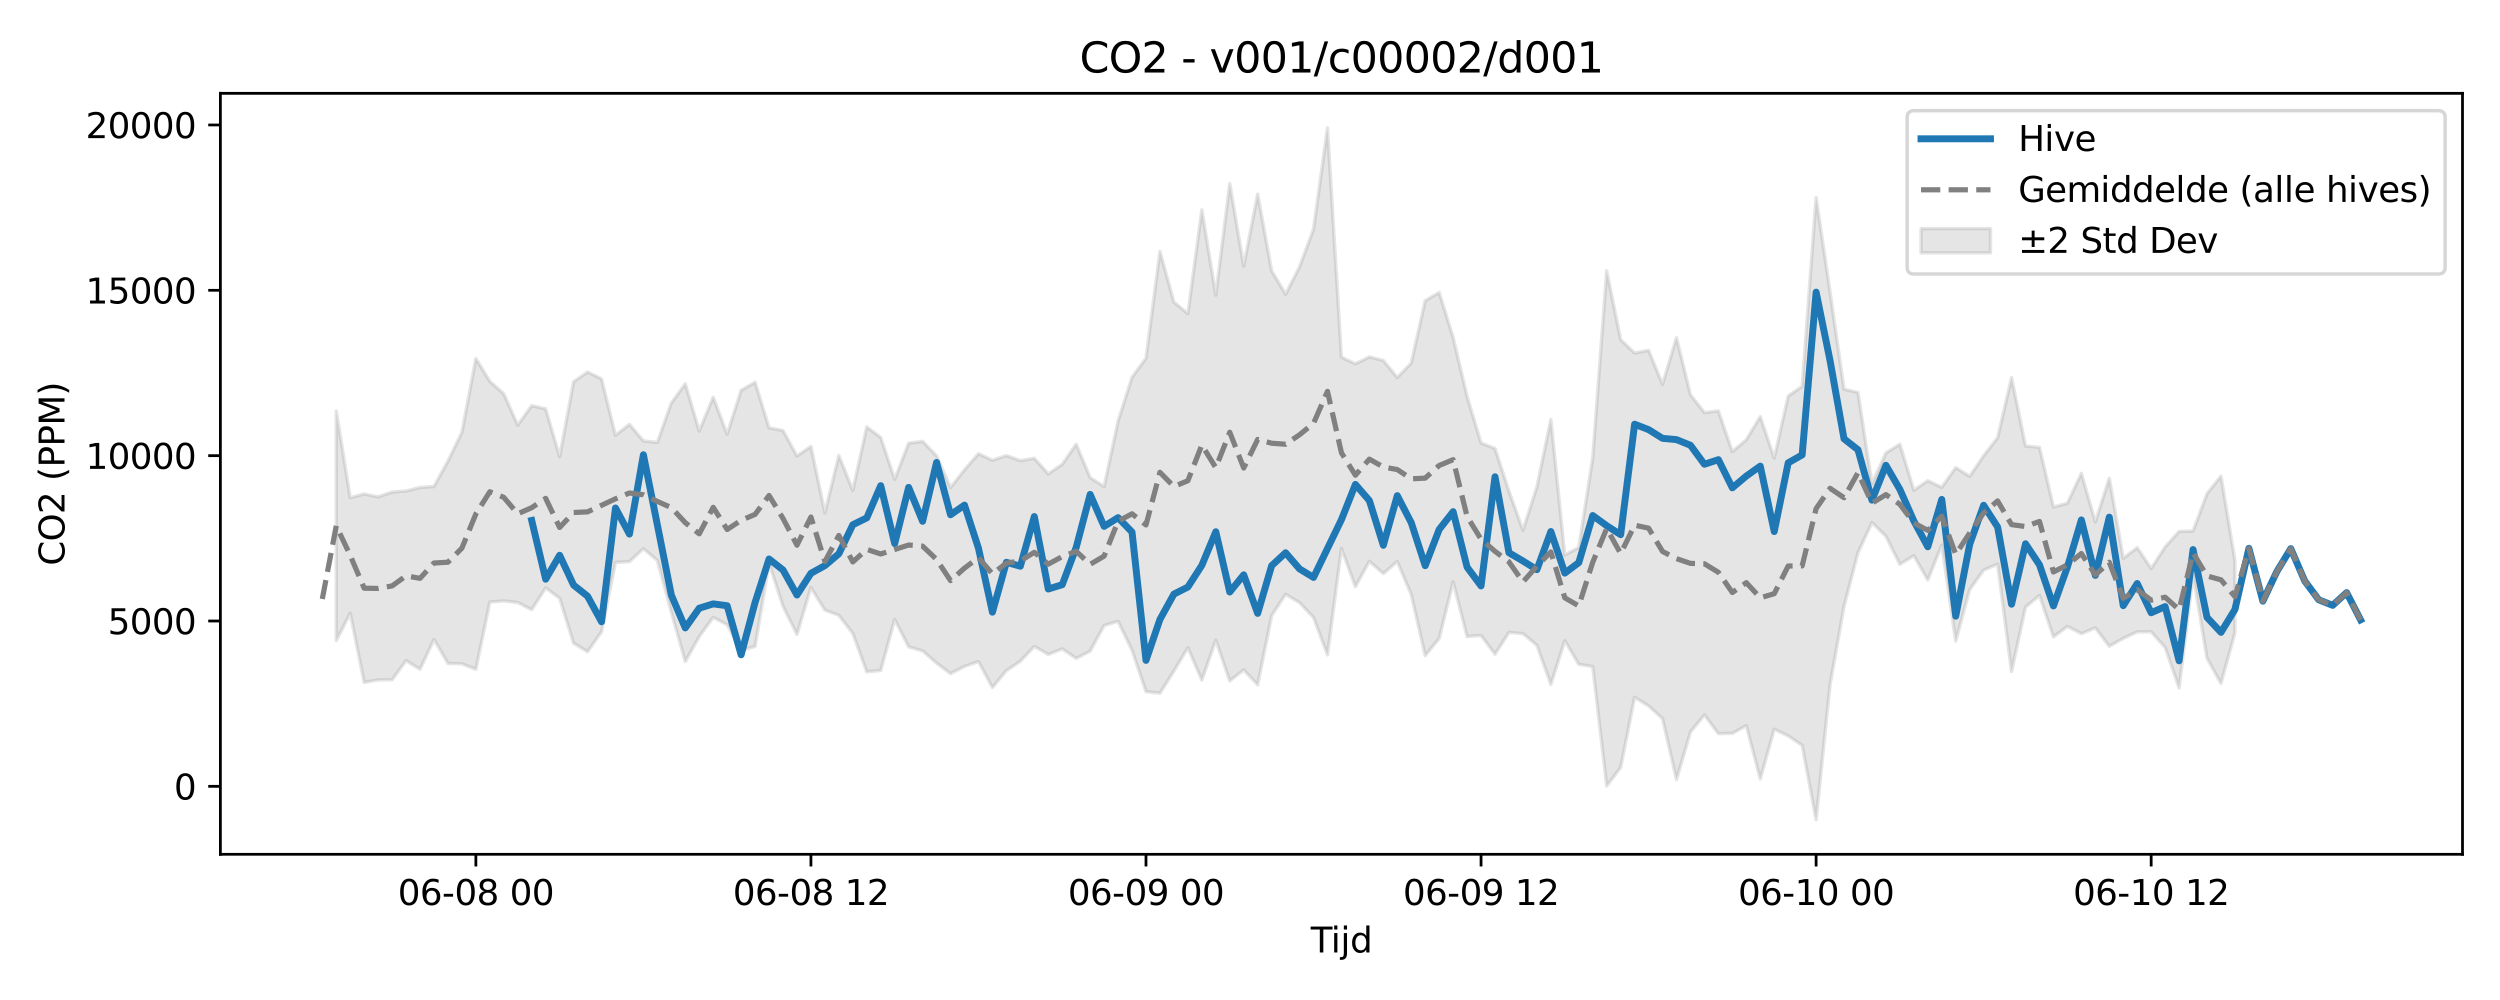 <?xml version="1.0" encoding="utf-8" standalone="no"?>
<!DOCTYPE svg PUBLIC "-//W3C//DTD SVG 1.1//EN"
  "http://www.w3.org/Graphics/SVG/1.1/DTD/svg11.dtd">
<svg xmlns:xlink="http://www.w3.org/1999/xlink" width="720pt" height="288pt" viewBox="0 0 720 288" xmlns="http://www.w3.org/2000/svg" version="1.1">
 <defs>
  <style type="text/css">*{stroke-linejoin: round; stroke-linecap: butt}</style>
 </defs>
 <g id="figure_1">
  <g id="patch_1">
   <path d="M 0 288 
L 720 288 
L 720 0 
L 0 0 
z
" style="fill: #ffffff"/>
  </g>
  <g id="axes_1">
   <g id="patch_2">
    <path d="M 63.47 246.04 
L 709.2 246.04 
L 709.2 26.88 
L 63.47 26.88 
z
" style="fill: #ffffff"/>
   </g>
   <g id="FillBetweenPolyCollection_1">
    <defs>
     <path id="mfb32ae2b42" d="M 96.842 -169.623 
L 96.842 -103.504 
L 100.863 -111.395 
L 104.884 -91.463 
L 108.904 -92.174 
L 112.925 -92.222 
L 116.946 -97.725 
L 120.967 -95.249 
L 124.987 -103.822 
L 129.008 -96.945 
L 133.029 -96.821 
L 137.049 -95.222 
L 141.07 -114.602 
L 145.091 -114.936 
L 149.112 -114.467 
L 153.132 -112.423 
L 157.153 -118.685 
L 161.174 -115.711 
L 165.195 -102.742 
L 169.215 -100.316 
L 173.236 -106.037 
L 177.257 -126.036 
L 181.278 -126.246 
L 185.298 -129.982 
L 189.319 -126.592 
L 193.34 -111.688 
L 197.36 -97.477 
L 201.381 -104.664 
L 205.402 -110.202 
L 209.423 -108.073 
L 213.443 -100.708 
L 217.464 -101.815 
L 221.485 -125.805 
L 225.506 -113.386 
L 229.526 -105.288 
L 233.547 -118.776 
L 237.568 -112.275 
L 241.589 -110.789 
L 245.609 -105.572 
L 249.63 -94.516 
L 253.651 -94.905 
L 257.671 -109.606 
L 261.692 -101.71 
L 265.713 -100.534 
L 269.734 -97.031 
L 273.754 -94.008 
L 277.775 -96.065 
L 281.796 -97.461 
L 285.817 -89.991 
L 289.837 -94.854 
L 293.858 -97.557 
L 297.879 -101.839 
L 301.9 -99.523 
L 305.92 -101.133 
L 309.941 -98.396 
L 313.962 -100.466 
L 317.983 -107.85 
L 322.003 -109.067 
L 326.024 -100.72 
L 330.045 -88.815 
L 334.065 -88.353 
L 338.086 -94.757 
L 342.107 -101.434 
L 346.128 -92.117 
L 350.148 -103.626 
L 354.169 -91.896 
L 358.19 -95.074 
L 362.211 -90.772 
L 366.231 -110.688 
L 370.252 -116.847 
L 374.273 -114.442 
L 378.294 -110.15 
L 382.314 -99.415 
L 386.335 -130.026 
L 390.356 -119.05 
L 394.376 -126.338 
L 398.397 -122.818 
L 402.418 -126.265 
L 406.439 -116.761 
L 410.459 -99.178 
L 414.48 -104.119 
L 418.501 -120.42 
L 422.522 -104.671 
L 426.542 -104.993 
L 430.563 -99.587 
L 434.584 -105.859 
L 438.605 -105.519 
L 442.625 -102.156 
L 446.646 -90.899 
L 450.667 -103.465 
L 454.687 -96.674 
L 458.708 -96.025 
L 462.729 -61.649 
L 466.75 -66.966 
L 470.77 -87.183 
L 474.791 -84.691 
L 478.812 -81.032 
L 482.833 -63.487 
L 486.853 -77.18 
L 490.874 -82.091 
L 494.895 -76.713 
L 498.916 -76.787 
L 502.936 -79.025 
L 506.957 -63.652 
L 510.978 -77.991 
L 514.999 -76.049 
L 519.019 -73.326 
L 523.04 -51.922 
L 527.061 -90.86 
L 531.081 -113.395 
L 535.102 -128.806 
L 539.123 -137.502 
L 543.144 -133.551 
L 547.164 -125.462 
L 551.185 -127.968 
L 555.206 -120.967 
L 559.227 -130.998 
L 563.247 -103.382 
L 567.268 -118.191 
L 571.289 -123.81 
L 575.31 -125.531 
L 579.33 -94.588 
L 583.351 -113.156 
L 587.372 -116.501 
L 591.392 -104.574 
L 595.413 -107.588 
L 599.434 -105.51 
L 603.455 -107.17 
L 607.475 -101.869 
L 611.496 -104.153 
L 615.517 -106.016 
L 619.538 -106.05 
L 623.558 -101.531 
L 627.579 -89.889 
L 631.6 -122.497 
L 635.621 -98.435 
L 639.641 -91.158 
L 643.662 -105.735 
L 643.662 -126.572 
L 643.662 -126.572 
L 639.641 -150.871 
L 635.621 -145.799 
L 631.6 -135.069 
L 627.579 -134.943 
L 623.558 -130.467 
L 619.538 -124.263 
L 615.517 -130.266 
L 611.496 -127.23 
L 607.475 -150.263 
L 603.455 -137.67 
L 599.434 -151.672 
L 595.413 -143.067 
L 591.392 -141.97 
L 587.372 -159.151 
L 583.351 -159.548 
L 579.33 -179.23 
L 575.31 -161.927 
L 571.289 -156.745 
L 567.268 -150.802 
L 563.247 -153.313 
L 559.227 -147.645 
L 555.206 -149.538 
L 551.185 -146.816 
L 547.164 -160.059 
L 543.144 -157.548 
L 539.123 -148.633 
L 535.102 -174.969 
L 531.081 -175.908 
L 527.061 -203.873 
L 523.04 -231.122 
L 519.019 -176.723 
L 514.999 -173.939 
L 510.978 -156.041 
L 506.957 -168.003 
L 502.936 -161.355 
L 498.916 -157.925 
L 494.895 -169.651 
L 490.874 -169.173 
L 486.853 -174.306 
L 482.833 -190.738 
L 478.812 -177.323 
L 474.791 -187.096 
L 470.77 -186.317 
L 466.75 -190.163 
L 462.729 -209.973 
L 458.708 -156.131 
L 454.687 -130.321 
L 450.667 -128.176 
L 446.646 -167.176 
L 442.625 -147.77 
L 438.605 -135.27 
L 434.584 -146.521 
L 430.563 -158.839 
L 426.542 -160.419 
L 422.522 -173.811 
L 418.501 -190.811 
L 414.48 -203.762 
L 410.459 -201.415 
L 406.439 -183.434 
L 402.418 -179.27 
L 398.397 -184.178 
L 394.376 -185.207 
L 390.356 -183.224 
L 386.335 -185.151 
L 382.314 -251.158 
L 378.294 -222 
L 374.273 -211.138 
L 370.252 -203.27 
L 366.231 -210.012 
L 362.211 -232.092 
L 358.19 -211.352 
L 354.169 -235.129 
L 350.148 -202.991 
L 346.128 -227.56 
L 342.107 -197.673 
L 338.086 -200.99 
L 334.065 -215.582 
L 330.045 -184.813 
L 326.024 -179.335 
L 322.003 -166.702 
L 317.983 -147.827 
L 313.962 -150.475 
L 309.941 -160.053 
L 305.92 -154.267 
L 301.9 -151.513 
L 297.879 -156.017 
L 293.858 -155.333 
L 289.837 -156.793 
L 285.817 -155.44 
L 281.796 -157.321 
L 277.775 -152.7 
L 273.754 -147.563 
L 269.734 -156.715 
L 265.713 -160.895 
L 261.692 -160.352 
L 257.671 -149.957 
L 253.651 -162.002 
L 249.63 -165.052 
L 245.609 -146.762 
L 241.589 -156.798 
L 237.568 -140.294 
L 233.547 -159.425 
L 229.526 -156.683 
L 225.506 -163.998 
L 221.485 -164.802 
L 217.464 -177.905 
L 213.443 -175.59 
L 209.423 -162.938 
L 205.402 -173.585 
L 201.381 -163.857 
L 197.36 -177.461 
L 193.34 -171.933 
L 189.319 -160.582 
L 185.298 -161.024 
L 181.278 -165.793 
L 177.257 -162.646 
L 173.236 -178.876 
L 169.215 -180.858 
L 165.195 -178.049 
L 161.174 -156.457 
L 157.153 -170.263 
L 153.132 -171.168 
L 149.112 -165.567 
L 145.091 -174.589 
L 141.07 -178.158 
L 137.049 -184.758 
L 133.029 -163.474 
L 129.008 -155.211 
L 124.987 -147.882 
L 120.967 -147.627 
L 116.946 -146.592 
L 112.925 -146.287 
L 108.904 -144.896 
L 104.884 -145.725 
L 100.863 -144.672 
L 96.842 -169.623 
z
" style="stroke: #808080; stroke-opacity: 0.2"/>
    </defs>
    <g clip-path="url(#p3d54bee880)">
     <use xlink:href="#mfb32ae2b42" x="0" y="288" style="fill: #808080; fill-opacity: 0.2; stroke: #808080; stroke-opacity: 0.2"/>
    </g>
   </g>
   <g id="matplotlib.axis_1">
    <g id="xtick_1">
     <g id="line2d_1">
      <defs>
       <path id="m2514547ad4" d="M 0 0 
L 0 3.5 
" style="stroke: #000000; stroke-width: 0.8"/>
      </defs>
      <g>
       <use xlink:href="#m2514547ad4" x="137.049" y="246.04" style="stroke: #000000; stroke-width: 0.8"/>
      </g>
     </g>
     <g id="text_1">
      <!-- 06-08 00 -->
      <g transform="translate(114.569 260.638) scale(0.1 -0.1)">
       <defs>
        <path id="DejaVuSans-30" d="M 2034 4250 
Q 1547 4250 1301 3770 
Q 1056 3291 1056 2328 
Q 1056 1369 1301 889 
Q 1547 409 2034 409 
Q 2525 409 2770 889 
Q 3016 1369 3016 2328 
Q 3016 3291 2770 3770 
Q 2525 4250 2034 4250 
z
M 2034 4750 
Q 2819 4750 3233 4129 
Q 3647 3509 3647 2328 
Q 3647 1150 3233 529 
Q 2819 -91 2034 -91 
Q 1250 -91 836 529 
Q 422 1150 422 2328 
Q 422 3509 836 4129 
Q 1250 4750 2034 4750 
z
" transform="scale(0.016)"/>
        <path id="DejaVuSans-36" d="M 2113 2584 
Q 1688 2584 1439 2293 
Q 1191 2003 1191 1497 
Q 1191 994 1439 701 
Q 1688 409 2113 409 
Q 2538 409 2786 701 
Q 3034 994 3034 1497 
Q 3034 2003 2786 2293 
Q 2538 2584 2113 2584 
z
M 3366 4563 
L 3366 3988 
Q 3128 4100 2886 4159 
Q 2644 4219 2406 4219 
Q 1781 4219 1451 3797 
Q 1122 3375 1075 2522 
Q 1259 2794 1537 2939 
Q 1816 3084 2150 3084 
Q 2853 3084 3261 2657 
Q 3669 2231 3669 1497 
Q 3669 778 3244 343 
Q 2819 -91 2113 -91 
Q 1303 -91 875 529 
Q 447 1150 447 2328 
Q 447 3434 972 4092 
Q 1497 4750 2381 4750 
Q 2619 4750 2861 4703 
Q 3103 4656 3366 4563 
z
" transform="scale(0.016)"/>
        <path id="DejaVuSans-2d" d="M 313 2009 
L 1997 2009 
L 1997 1497 
L 313 1497 
L 313 2009 
z
" transform="scale(0.016)"/>
        <path id="DejaVuSans-38" d="M 2034 2216 
Q 1584 2216 1326 1975 
Q 1069 1734 1069 1313 
Q 1069 891 1326 650 
Q 1584 409 2034 409 
Q 2484 409 2743 651 
Q 3003 894 3003 1313 
Q 3003 1734 2745 1975 
Q 2488 2216 2034 2216 
z
M 1403 2484 
Q 997 2584 770 2862 
Q 544 3141 544 3541 
Q 544 4100 942 4425 
Q 1341 4750 2034 4750 
Q 2731 4750 3128 4425 
Q 3525 4100 3525 3541 
Q 3525 3141 3298 2862 
Q 3072 2584 2669 2484 
Q 3125 2378 3379 2068 
Q 3634 1759 3634 1313 
Q 3634 634 3220 271 
Q 2806 -91 2034 -91 
Q 1263 -91 848 271 
Q 434 634 434 1313 
Q 434 1759 690 2068 
Q 947 2378 1403 2484 
z
M 1172 3481 
Q 1172 3119 1398 2916 
Q 1625 2713 2034 2713 
Q 2441 2713 2670 2916 
Q 2900 3119 2900 3481 
Q 2900 3844 2670 4047 
Q 2441 4250 2034 4250 
Q 1625 4250 1398 4047 
Q 1172 3844 1172 3481 
z
" transform="scale(0.016)"/>
        <path id="DejaVuSans-20" transform="scale(0.016)"/>
       </defs>
       <use xlink:href="#DejaVuSans-30"/>
       <use xlink:href="#DejaVuSans-36" transform="translate(63.623 0)"/>
       <use xlink:href="#DejaVuSans-2d" transform="translate(127.246 0)"/>
       <use xlink:href="#DejaVuSans-30" transform="translate(163.33 0)"/>
       <use xlink:href="#DejaVuSans-38" transform="translate(226.953 0)"/>
       <use xlink:href="#DejaVuSans-20" transform="translate(290.576 0)"/>
       <use xlink:href="#DejaVuSans-30" transform="translate(322.363 0)"/>
       <use xlink:href="#DejaVuSans-30" transform="translate(385.986 0)"/>
      </g>
     </g>
    </g>
    <g id="xtick_2">
     <g id="line2d_2">
      <g>
       <use xlink:href="#m2514547ad4" x="233.547" y="246.04" style="stroke: #000000; stroke-width: 0.8"/>
      </g>
     </g>
     <g id="text_2">
      <!-- 06-08 12 -->
      <g transform="translate(211.067 260.638) scale(0.1 -0.1)">
       <defs>
        <path id="DejaVuSans-31" d="M 794 531 
L 1825 531 
L 1825 4091 
L 703 3866 
L 703 4441 
L 1819 4666 
L 2450 4666 
L 2450 531 
L 3481 531 
L 3481 0 
L 794 0 
L 794 531 
z
" transform="scale(0.016)"/>
        <path id="DejaVuSans-32" d="M 1228 531 
L 3431 531 
L 3431 0 
L 469 0 
L 469 531 
Q 828 903 1448 1529 
Q 2069 2156 2228 2338 
Q 2531 2678 2651 2914 
Q 2772 3150 2772 3378 
Q 2772 3750 2511 3984 
Q 2250 4219 1831 4219 
Q 1534 4219 1204 4116 
Q 875 4013 500 3803 
L 500 4441 
Q 881 4594 1212 4672 
Q 1544 4750 1819 4750 
Q 2544 4750 2975 4387 
Q 3406 4025 3406 3419 
Q 3406 3131 3298 2873 
Q 3191 2616 2906 2266 
Q 2828 2175 2409 1742 
Q 1991 1309 1228 531 
z
" transform="scale(0.016)"/>
       </defs>
       <use xlink:href="#DejaVuSans-30"/>
       <use xlink:href="#DejaVuSans-36" transform="translate(63.623 0)"/>
       <use xlink:href="#DejaVuSans-2d" transform="translate(127.246 0)"/>
       <use xlink:href="#DejaVuSans-30" transform="translate(163.33 0)"/>
       <use xlink:href="#DejaVuSans-38" transform="translate(226.953 0)"/>
       <use xlink:href="#DejaVuSans-20" transform="translate(290.576 0)"/>
       <use xlink:href="#DejaVuSans-31" transform="translate(322.363 0)"/>
       <use xlink:href="#DejaVuSans-32" transform="translate(385.986 0)"/>
      </g>
     </g>
    </g>
    <g id="xtick_3">
     <g id="line2d_3">
      <g>
       <use xlink:href="#m2514547ad4" x="330.045" y="246.04" style="stroke: #000000; stroke-width: 0.8"/>
      </g>
     </g>
     <g id="text_3">
      <!-- 06-09 00 -->
      <g transform="translate(307.564 260.638) scale(0.1 -0.1)">
       <defs>
        <path id="DejaVuSans-39" d="M 703 97 
L 703 672 
Q 941 559 1184 500 
Q 1428 441 1663 441 
Q 2288 441 2617 861 
Q 2947 1281 2994 2138 
Q 2813 1869 2534 1725 
Q 2256 1581 1919 1581 
Q 1219 1581 811 2004 
Q 403 2428 403 3163 
Q 403 3881 828 4315 
Q 1253 4750 1959 4750 
Q 2769 4750 3195 4129 
Q 3622 3509 3622 2328 
Q 3622 1225 3098 567 
Q 2575 -91 1691 -91 
Q 1453 -91 1209 -44 
Q 966 3 703 97 
z
M 1959 2075 
Q 2384 2075 2632 2365 
Q 2881 2656 2881 3163 
Q 2881 3666 2632 3958 
Q 2384 4250 1959 4250 
Q 1534 4250 1286 3958 
Q 1038 3666 1038 3163 
Q 1038 2656 1286 2365 
Q 1534 2075 1959 2075 
z
" transform="scale(0.016)"/>
       </defs>
       <use xlink:href="#DejaVuSans-30"/>
       <use xlink:href="#DejaVuSans-36" transform="translate(63.623 0)"/>
       <use xlink:href="#DejaVuSans-2d" transform="translate(127.246 0)"/>
       <use xlink:href="#DejaVuSans-30" transform="translate(163.33 0)"/>
       <use xlink:href="#DejaVuSans-39" transform="translate(226.953 0)"/>
       <use xlink:href="#DejaVuSans-20" transform="translate(290.576 0)"/>
       <use xlink:href="#DejaVuSans-30" transform="translate(322.363 0)"/>
       <use xlink:href="#DejaVuSans-30" transform="translate(385.986 0)"/>
      </g>
     </g>
    </g>
    <g id="xtick_4">
     <g id="line2d_4">
      <g>
       <use xlink:href="#m2514547ad4" x="426.542" y="246.04" style="stroke: #000000; stroke-width: 0.8"/>
      </g>
     </g>
     <g id="text_4">
      <!-- 06-09 12 -->
      <g transform="translate(404.062 260.638) scale(0.1 -0.1)">
       <use xlink:href="#DejaVuSans-30"/>
       <use xlink:href="#DejaVuSans-36" transform="translate(63.623 0)"/>
       <use xlink:href="#DejaVuSans-2d" transform="translate(127.246 0)"/>
       <use xlink:href="#DejaVuSans-30" transform="translate(163.33 0)"/>
       <use xlink:href="#DejaVuSans-39" transform="translate(226.953 0)"/>
       <use xlink:href="#DejaVuSans-20" transform="translate(290.576 0)"/>
       <use xlink:href="#DejaVuSans-31" transform="translate(322.363 0)"/>
       <use xlink:href="#DejaVuSans-32" transform="translate(385.986 0)"/>
      </g>
     </g>
    </g>
    <g id="xtick_5">
     <g id="line2d_5">
      <g>
       <use xlink:href="#m2514547ad4" x="523.04" y="246.04" style="stroke: #000000; stroke-width: 0.8"/>
      </g>
     </g>
     <g id="text_5">
      <!-- 06-10 00 -->
      <g transform="translate(500.56 260.638) scale(0.1 -0.1)">
       <use xlink:href="#DejaVuSans-30"/>
       <use xlink:href="#DejaVuSans-36" transform="translate(63.623 0)"/>
       <use xlink:href="#DejaVuSans-2d" transform="translate(127.246 0)"/>
       <use xlink:href="#DejaVuSans-31" transform="translate(163.33 0)"/>
       <use xlink:href="#DejaVuSans-30" transform="translate(226.953 0)"/>
       <use xlink:href="#DejaVuSans-20" transform="translate(290.576 0)"/>
       <use xlink:href="#DejaVuSans-30" transform="translate(322.363 0)"/>
       <use xlink:href="#DejaVuSans-30" transform="translate(385.986 0)"/>
      </g>
     </g>
    </g>
    <g id="xtick_6">
     <g id="line2d_6">
      <g>
       <use xlink:href="#m2514547ad4" x="619.538" y="246.04" style="stroke: #000000; stroke-width: 0.8"/>
      </g>
     </g>
     <g id="text_6">
      <!-- 06-10 12 -->
      <g transform="translate(597.057 260.638) scale(0.1 -0.1)">
       <use xlink:href="#DejaVuSans-30"/>
       <use xlink:href="#DejaVuSans-36" transform="translate(63.623 0)"/>
       <use xlink:href="#DejaVuSans-2d" transform="translate(127.246 0)"/>
       <use xlink:href="#DejaVuSans-31" transform="translate(163.33 0)"/>
       <use xlink:href="#DejaVuSans-30" transform="translate(226.953 0)"/>
       <use xlink:href="#DejaVuSans-20" transform="translate(290.576 0)"/>
       <use xlink:href="#DejaVuSans-31" transform="translate(322.363 0)"/>
       <use xlink:href="#DejaVuSans-32" transform="translate(385.986 0)"/>
      </g>
     </g>
    </g>
    <g id="text_7">
     <!-- Tijd -->
     <g transform="translate(377.485 274.317) scale(0.1 -0.1)">
      <defs>
       <path id="DejaVuSans-54" d="M -19 4666 
L 3928 4666 
L 3928 4134 
L 2272 4134 
L 2272 0 
L 1638 0 
L 1638 4134 
L -19 4134 
L -19 4666 
z
" transform="scale(0.016)"/>
       <path id="DejaVuSans-69" d="M 603 3500 
L 1178 3500 
L 1178 0 
L 603 0 
L 603 3500 
z
M 603 4863 
L 1178 4863 
L 1178 4134 
L 603 4134 
L 603 4863 
z
" transform="scale(0.016)"/>
       <path id="DejaVuSans-6a" d="M 603 3500 
L 1178 3500 
L 1178 -63 
Q 1178 -731 923 -1031 
Q 669 -1331 103 -1331 
L -116 -1331 
L -116 -844 
L 38 -844 
Q 366 -844 484 -692 
Q 603 -541 603 -63 
L 603 3500 
z
M 603 4863 
L 1178 4863 
L 1178 4134 
L 603 4134 
L 603 4863 
z
" transform="scale(0.016)"/>
       <path id="DejaVuSans-64" d="M 2906 2969 
L 2906 4863 
L 3481 4863 
L 3481 0 
L 2906 0 
L 2906 525 
Q 2725 213 2448 61 
Q 2172 -91 1784 -91 
Q 1150 -91 751 415 
Q 353 922 353 1747 
Q 353 2572 751 3078 
Q 1150 3584 1784 3584 
Q 2172 3584 2448 3432 
Q 2725 3281 2906 2969 
z
M 947 1747 
Q 947 1113 1208 752 
Q 1469 391 1925 391 
Q 2381 391 2643 752 
Q 2906 1113 2906 1747 
Q 2906 2381 2643 2742 
Q 2381 3103 1925 3103 
Q 1469 3103 1208 2742 
Q 947 2381 947 1747 
z
" transform="scale(0.016)"/>
      </defs>
      <use xlink:href="#DejaVuSans-54"/>
      <use xlink:href="#DejaVuSans-69" transform="translate(57.959 0)"/>
      <use xlink:href="#DejaVuSans-6a" transform="translate(85.742 0)"/>
      <use xlink:href="#DejaVuSans-64" transform="translate(113.525 0)"/>
     </g>
    </g>
   </g>
   <g id="matplotlib.axis_2">
    <g id="ytick_1">
     <g id="line2d_7">
      <defs>
       <path id="ma69e211f5a" d="M 0 0 
L -3.5 0 
" style="stroke: #000000; stroke-width: 0.8"/>
      </defs>
      <g>
       <use xlink:href="#ma69e211f5a" x="63.47" y="226.469" style="stroke: #000000; stroke-width: 0.8"/>
      </g>
     </g>
     <g id="text_8">
      <!-- 0 -->
      <g transform="translate(50.108 230.268) scale(0.1 -0.1)">
       <use xlink:href="#DejaVuSans-30"/>
      </g>
     </g>
    </g>
    <g id="ytick_2">
     <g id="line2d_8">
      <g>
       <use xlink:href="#ma69e211f5a" x="63.47" y="178.849" style="stroke: #000000; stroke-width: 0.8"/>
      </g>
     </g>
     <g id="text_9">
      <!-- 5000 -->
      <g transform="translate(31.02 182.648) scale(0.1 -0.1)">
       <defs>
        <path id="DejaVuSans-35" d="M 691 4666 
L 3169 4666 
L 3169 4134 
L 1269 4134 
L 1269 2991 
Q 1406 3038 1543 3061 
Q 1681 3084 1819 3084 
Q 2600 3084 3056 2656 
Q 3513 2228 3513 1497 
Q 3513 744 3044 326 
Q 2575 -91 1722 -91 
Q 1428 -91 1123 -41 
Q 819 9 494 109 
L 494 744 
Q 775 591 1075 516 
Q 1375 441 1709 441 
Q 2250 441 2565 725 
Q 2881 1009 2881 1497 
Q 2881 1984 2565 2268 
Q 2250 2553 1709 2553 
Q 1456 2553 1204 2497 
Q 953 2441 691 2322 
L 691 4666 
z
" transform="scale(0.016)"/>
       </defs>
       <use xlink:href="#DejaVuSans-35"/>
       <use xlink:href="#DejaVuSans-30" transform="translate(63.623 0)"/>
       <use xlink:href="#DejaVuSans-30" transform="translate(127.246 0)"/>
       <use xlink:href="#DejaVuSans-30" transform="translate(190.869 0)"/>
      </g>
     </g>
    </g>
    <g id="ytick_3">
     <g id="line2d_9">
      <g>
       <use xlink:href="#ma69e211f5a" x="63.47" y="131.229" style="stroke: #000000; stroke-width: 0.8"/>
      </g>
     </g>
     <g id="text_10">
      <!-- 10000 -->
      <g transform="translate(24.657 135.028) scale(0.1 -0.1)">
       <use xlink:href="#DejaVuSans-31"/>
       <use xlink:href="#DejaVuSans-30" transform="translate(63.623 0)"/>
       <use xlink:href="#DejaVuSans-30" transform="translate(127.246 0)"/>
       <use xlink:href="#DejaVuSans-30" transform="translate(190.869 0)"/>
       <use xlink:href="#DejaVuSans-30" transform="translate(254.492 0)"/>
      </g>
     </g>
    </g>
    <g id="ytick_4">
     <g id="line2d_10">
      <g>
       <use xlink:href="#ma69e211f5a" x="63.47" y="83.609" style="stroke: #000000; stroke-width: 0.8"/>
      </g>
     </g>
     <g id="text_11">
      <!-- 15000 -->
      <g transform="translate(24.657 87.408) scale(0.1 -0.1)">
       <use xlink:href="#DejaVuSans-31"/>
       <use xlink:href="#DejaVuSans-35" transform="translate(63.623 0)"/>
       <use xlink:href="#DejaVuSans-30" transform="translate(127.246 0)"/>
       <use xlink:href="#DejaVuSans-30" transform="translate(190.869 0)"/>
       <use xlink:href="#DejaVuSans-30" transform="translate(254.492 0)"/>
      </g>
     </g>
    </g>
    <g id="ytick_5">
     <g id="line2d_11">
      <g>
       <use xlink:href="#ma69e211f5a" x="63.47" y="35.989" style="stroke: #000000; stroke-width: 0.8"/>
      </g>
     </g>
     <g id="text_12">
      <!-- 20000 -->
      <g transform="translate(24.657 39.788) scale(0.1 -0.1)">
       <use xlink:href="#DejaVuSans-32"/>
       <use xlink:href="#DejaVuSans-30" transform="translate(63.623 0)"/>
       <use xlink:href="#DejaVuSans-30" transform="translate(127.246 0)"/>
       <use xlink:href="#DejaVuSans-30" transform="translate(190.869 0)"/>
       <use xlink:href="#DejaVuSans-30" transform="translate(254.492 0)"/>
      </g>
     </g>
    </g>
    <g id="text_13">
     <!-- CO2 (PPM) -->
     <g transform="translate(18.578 162.903) rotate(-90) scale(0.1 -0.1)">
      <defs>
       <path id="DejaVuSans-43" d="M 4122 4306 
L 4122 3641 
Q 3803 3938 3442 4084 
Q 3081 4231 2675 4231 
Q 1875 4231 1450 3742 
Q 1025 3253 1025 2328 
Q 1025 1406 1450 917 
Q 1875 428 2675 428 
Q 3081 428 3442 575 
Q 3803 722 4122 1019 
L 4122 359 
Q 3791 134 3420 21 
Q 3050 -91 2638 -91 
Q 1578 -91 968 557 
Q 359 1206 359 2328 
Q 359 3453 968 4101 
Q 1578 4750 2638 4750 
Q 3056 4750 3426 4639 
Q 3797 4528 4122 4306 
z
" transform="scale(0.016)"/>
       <path id="DejaVuSans-4f" d="M 2522 4238 
Q 1834 4238 1429 3725 
Q 1025 3213 1025 2328 
Q 1025 1447 1429 934 
Q 1834 422 2522 422 
Q 3209 422 3611 934 
Q 4013 1447 4013 2328 
Q 4013 3213 3611 3725 
Q 3209 4238 2522 4238 
z
M 2522 4750 
Q 3503 4750 4090 4092 
Q 4678 3434 4678 2328 
Q 4678 1225 4090 567 
Q 3503 -91 2522 -91 
Q 1538 -91 948 565 
Q 359 1222 359 2328 
Q 359 3434 948 4092 
Q 1538 4750 2522 4750 
z
" transform="scale(0.016)"/>
       <path id="DejaVuSans-28" d="M 1984 4856 
Q 1566 4138 1362 3434 
Q 1159 2731 1159 2009 
Q 1159 1288 1364 580 
Q 1569 -128 1984 -844 
L 1484 -844 
Q 1016 -109 783 600 
Q 550 1309 550 2009 
Q 550 2706 781 3412 
Q 1013 4119 1484 4856 
L 1984 4856 
z
" transform="scale(0.016)"/>
       <path id="DejaVuSans-50" d="M 1259 4147 
L 1259 2394 
L 2053 2394 
Q 2494 2394 2734 2622 
Q 2975 2850 2975 3272 
Q 2975 3691 2734 3919 
Q 2494 4147 2053 4147 
L 1259 4147 
z
M 628 4666 
L 2053 4666 
Q 2838 4666 3239 4311 
Q 3641 3956 3641 3272 
Q 3641 2581 3239 2228 
Q 2838 1875 2053 1875 
L 1259 1875 
L 1259 0 
L 628 0 
L 628 4666 
z
" transform="scale(0.016)"/>
       <path id="DejaVuSans-4d" d="M 628 4666 
L 1569 4666 
L 2759 1491 
L 3956 4666 
L 4897 4666 
L 4897 0 
L 4281 0 
L 4281 4097 
L 3078 897 
L 2444 897 
L 1241 4097 
L 1241 0 
L 628 0 
L 628 4666 
z
" transform="scale(0.016)"/>
       <path id="DejaVuSans-29" d="M 513 4856 
L 1013 4856 
Q 1481 4119 1714 3412 
Q 1947 2706 1947 2009 
Q 1947 1309 1714 600 
Q 1481 -109 1013 -844 
L 513 -844 
Q 928 -128 1133 580 
Q 1338 1288 1338 2009 
Q 1338 2731 1133 3434 
Q 928 4138 513 4856 
z
" transform="scale(0.016)"/>
      </defs>
      <use xlink:href="#DejaVuSans-43"/>
      <use xlink:href="#DejaVuSans-4f" transform="translate(69.824 0)"/>
      <use xlink:href="#DejaVuSans-32" transform="translate(148.535 0)"/>
      <use xlink:href="#DejaVuSans-20" transform="translate(212.158 0)"/>
      <use xlink:href="#DejaVuSans-28" transform="translate(243.945 0)"/>
      <use xlink:href="#DejaVuSans-50" transform="translate(282.959 0)"/>
      <use xlink:href="#DejaVuSans-50" transform="translate(343.262 0)"/>
      <use xlink:href="#DejaVuSans-4d" transform="translate(403.564 0)"/>
      <use xlink:href="#DejaVuSans-29" transform="translate(489.844 0)"/>
     </g>
    </g>
   </g>
   <g id="line2d_12">
    <path d="M 153.132 149.896 
L 157.153 166.811 
L 161.174 159.92 
L 165.195 168.506 
L 169.215 171.706 
L 173.236 179.068 
L 177.257 146.306 
L 181.278 153.815 
L 185.298 130.972 
L 193.34 171.373 
L 197.36 180.84 
L 201.381 175.163 
L 205.402 173.916 
L 209.423 174.452 
L 213.443 188.578 
L 217.464 173.487 
L 221.485 160.989 
L 225.506 164.154 
L 229.526 171.363 
L 233.547 165.106 
L 237.568 162.896 
L 241.589 159.487 
L 245.609 151.128 
L 249.63 149.15 
L 253.651 139.877 
L 257.671 156.55 
L 261.692 140.375 
L 265.713 150.131 
L 269.734 133.188 
L 273.754 148.252 
L 277.775 145.471 
L 281.796 157.874 
L 285.817 176.302 
L 289.837 161.944 
L 293.858 163.074 
L 297.879 148.772 
L 301.9 169.633 
L 305.92 168.398 
L 309.941 157.661 
L 313.962 142.398 
L 317.983 151.591 
L 322.003 149.087 
L 326.024 153.233 
L 330.045 190.189 
L 334.065 178.386 
L 338.086 171.103 
L 342.107 169.065 
L 346.128 162.817 
L 350.148 153.147 
L 354.169 170.5 
L 358.19 165.551 
L 362.211 176.649 
L 366.231 162.922 
L 370.252 159.198 
L 374.273 163.852 
L 378.294 166.297 
L 386.335 149.652 
L 390.356 139.515 
L 394.376 144.153 
L 398.397 157.046 
L 402.418 142.748 
L 406.439 150.534 
L 410.459 162.916 
L 414.48 152.49 
L 418.501 147.366 
L 422.522 163.339 
L 426.542 168.744 
L 430.563 137.315 
L 434.584 159.195 
L 438.605 161.563 
L 442.625 164.065 
L 446.646 153.084 
L 450.667 165.055 
L 454.687 162.039 
L 458.708 148.477 
L 462.729 151.398 
L 466.75 153.985 
L 470.77 122.169 
L 474.791 123.737 
L 478.812 126.245 
L 482.833 126.61 
L 486.853 128.239 
L 490.874 133.709 
L 494.895 132.385 
L 498.916 140.493 
L 502.936 137.105 
L 506.957 134.245 
L 510.978 153.09 
L 514.999 133.299 
L 519.019 131.016 
L 523.04 84.136 
L 527.061 103.879 
L 531.081 126.381 
L 535.102 129.531 
L 539.123 144.045 
L 543.144 134.005 
L 547.164 140.944 
L 551.185 150.042 
L 555.206 157.468 
L 559.227 143.844 
L 563.247 177.462 
L 567.268 156.776 
L 571.289 145.515 
L 575.31 151.777 
L 579.33 174.011 
L 583.351 156.601 
L 587.372 162.668 
L 591.392 174.501 
L 595.413 163.296 
L 599.434 149.744 
L 603.455 165.706 
L 607.475 148.939 
L 611.496 174.427 
L 615.517 168.054 
L 619.538 176.475 
L 623.558 174.697 
L 627.579 190.313 
L 631.6 158.281 
L 635.621 177.811 
L 639.641 182.116 
L 643.662 175.53 
L 647.683 157.915 
L 651.703 173.13 
L 655.724 164.62 
L 659.745 158.006 
L 663.766 167.325 
L 667.786 172.735 
L 671.807 174.338 
L 675.828 170.674 
L 679.849 178.506 
L 679.849 178.506 
" clip-path="url(#p3d54bee880)" style="fill: none; stroke: #1f77b4; stroke-width: 2; stroke-linecap: square"/>
   </g>
   <g id="line2d_13">
    <path d="M 92.821 172.506 
L 96.842 151.437 
L 100.863 159.966 
L 104.884 169.406 
L 108.904 169.465 
L 112.925 168.745 
L 116.946 165.842 
L 120.967 166.562 
L 124.987 162.148 
L 129.008 161.922 
L 133.029 157.852 
L 137.049 148.01 
L 141.07 141.62 
L 145.091 143.238 
L 149.112 147.983 
L 153.132 146.204 
L 157.153 143.526 
L 161.174 151.916 
L 165.195 147.604 
L 169.215 147.413 
L 177.257 143.659 
L 181.278 141.981 
L 185.298 142.497 
L 189.319 144.413 
L 193.34 146.19 
L 197.36 150.531 
L 201.381 153.739 
L 205.402 146.107 
L 209.423 152.494 
L 213.443 149.851 
L 217.464 148.14 
L 221.485 142.697 
L 225.506 149.308 
L 229.526 157.015 
L 233.547 148.899 
L 237.568 161.716 
L 241.589 154.206 
L 245.609 161.833 
L 249.63 158.216 
L 253.651 159.547 
L 261.692 156.969 
L 265.713 157.285 
L 269.734 161.127 
L 273.754 167.214 
L 277.775 163.617 
L 281.796 160.609 
L 285.817 165.285 
L 289.837 162.176 
L 293.858 161.555 
L 297.879 159.072 
L 301.9 162.482 
L 305.92 160.3 
L 309.941 158.775 
L 313.962 162.53 
L 317.983 160.162 
L 322.003 150.115 
L 326.024 147.973 
L 330.045 151.186 
L 334.065 136.032 
L 338.086 140.126 
L 342.107 138.446 
L 346.128 128.162 
L 350.148 134.691 
L 354.169 124.488 
L 358.19 134.787 
L 362.211 126.568 
L 366.231 127.65 
L 370.252 127.942 
L 374.273 125.21 
L 378.294 121.925 
L 382.314 112.713 
L 386.335 130.412 
L 390.356 136.863 
L 394.376 132.227 
L 398.397 134.502 
L 402.418 135.233 
L 406.439 137.902 
L 410.459 137.703 
L 414.48 134.059 
L 418.501 132.385 
L 422.522 148.759 
L 426.542 155.294 
L 430.563 158.787 
L 434.584 161.81 
L 438.605 167.605 
L 442.625 163.037 
L 446.646 158.962 
L 450.667 172.179 
L 454.687 174.502 
L 458.708 161.922 
L 462.729 152.189 
L 466.75 159.435 
L 470.77 151.25 
L 474.791 152.107 
L 478.812 158.823 
L 482.833 160.888 
L 486.853 162.257 
L 490.874 162.368 
L 494.895 164.818 
L 498.916 170.644 
L 502.936 167.81 
L 506.957 172.173 
L 510.978 170.984 
L 514.999 163.006 
L 519.019 162.976 
L 523.04 146.478 
L 527.061 140.633 
L 531.081 143.348 
L 535.102 136.113 
L 539.123 144.933 
L 543.144 142.45 
L 547.164 145.24 
L 551.185 150.608 
L 555.206 152.747 
L 559.227 148.678 
L 563.247 159.653 
L 567.268 153.503 
L 571.289 147.722 
L 575.31 144.271 
L 579.33 151.091 
L 583.351 151.648 
L 587.372 150.174 
L 591.392 164.728 
L 595.413 162.673 
L 599.434 159.409 
L 603.455 165.58 
L 607.475 161.934 
L 611.496 172.309 
L 615.517 169.859 
L 619.538 172.844 
L 623.558 172.001 
L 627.579 175.584 
L 631.6 159.217 
L 635.621 165.883 
L 639.641 166.985 
L 643.662 171.847 
L 647.683 157.915 
L 651.703 173.13 
L 655.724 164.62 
L 659.745 158.006 
L 663.766 167.325 
L 667.786 172.735 
L 671.807 174.338 
L 675.828 170.674 
L 679.849 178.506 
L 679.849 178.506 
" clip-path="url(#p3d54bee880)" style="fill: none; stroke-dasharray: 5.55,2.4; stroke-dashoffset: 0; stroke: #808080; stroke-width: 1.5"/>
   </g>
   <g id="patch_3">
    <path d="M 63.47 246.04 
L 63.47 26.88 
" style="fill: none; stroke: #000000; stroke-width: 0.8; stroke-linejoin: miter; stroke-linecap: square"/>
   </g>
   <g id="patch_4">
    <path d="M 709.2 246.04 
L 709.2 26.88 
" style="fill: none; stroke: #000000; stroke-width: 0.8; stroke-linejoin: miter; stroke-linecap: square"/>
   </g>
   <g id="patch_5">
    <path d="M 63.47 246.04 
L 709.2 246.04 
" style="fill: none; stroke: #000000; stroke-width: 0.8; stroke-linejoin: miter; stroke-linecap: square"/>
   </g>
   <g id="patch_6">
    <path d="M 63.47 26.88 
L 709.2 26.88 
" style="fill: none; stroke: #000000; stroke-width: 0.8; stroke-linejoin: miter; stroke-linecap: square"/>
   </g>
   <g id="text_14">
    <!-- CO2 - v001/c00002/d001 -->
    <g transform="translate(310.932 20.88) scale(0.12 -0.12)">
     <defs>
      <path id="DejaVuSans-76" d="M 191 3500 
L 800 3500 
L 1894 563 
L 2988 3500 
L 3597 3500 
L 2284 0 
L 1503 0 
L 191 3500 
z
" transform="scale(0.016)"/>
      <path id="DejaVuSans-2f" d="M 1625 4666 
L 2156 4666 
L 531 -594 
L 0 -594 
L 1625 4666 
z
" transform="scale(0.016)"/>
      <path id="DejaVuSans-63" d="M 3122 3366 
L 3122 2828 
Q 2878 2963 2633 3030 
Q 2388 3097 2138 3097 
Q 1578 3097 1268 2742 
Q 959 2388 959 1747 
Q 959 1106 1268 751 
Q 1578 397 2138 397 
Q 2388 397 2633 464 
Q 2878 531 3122 666 
L 3122 134 
Q 2881 22 2623 -34 
Q 2366 -91 2075 -91 
Q 1284 -91 818 406 
Q 353 903 353 1747 
Q 353 2603 823 3093 
Q 1294 3584 2113 3584 
Q 2378 3584 2631 3529 
Q 2884 3475 3122 3366 
z
" transform="scale(0.016)"/>
     </defs>
     <use xlink:href="#DejaVuSans-43"/>
     <use xlink:href="#DejaVuSans-4f" transform="translate(69.824 0)"/>
     <use xlink:href="#DejaVuSans-32" transform="translate(148.535 0)"/>
     <use xlink:href="#DejaVuSans-20" transform="translate(212.158 0)"/>
     <use xlink:href="#DejaVuSans-2d" transform="translate(243.945 0)"/>
     <use xlink:href="#DejaVuSans-20" transform="translate(280.029 0)"/>
     <use xlink:href="#DejaVuSans-76" transform="translate(311.816 0)"/>
     <use xlink:href="#DejaVuSans-30" transform="translate(370.996 0)"/>
     <use xlink:href="#DejaVuSans-30" transform="translate(434.619 0)"/>
     <use xlink:href="#DejaVuSans-31" transform="translate(498.242 0)"/>
     <use xlink:href="#DejaVuSans-2f" transform="translate(561.865 0)"/>
     <use xlink:href="#DejaVuSans-63" transform="translate(595.557 0)"/>
     <use xlink:href="#DejaVuSans-30" transform="translate(650.537 0)"/>
     <use xlink:href="#DejaVuSans-30" transform="translate(714.16 0)"/>
     <use xlink:href="#DejaVuSans-30" transform="translate(777.783 0)"/>
     <use xlink:href="#DejaVuSans-30" transform="translate(841.406 0)"/>
     <use xlink:href="#DejaVuSans-32" transform="translate(905.029 0)"/>
     <use xlink:href="#DejaVuSans-2f" transform="translate(968.652 0)"/>
     <use xlink:href="#DejaVuSans-64" transform="translate(1002.344 0)"/>
     <use xlink:href="#DejaVuSans-30" transform="translate(1065.82 0)"/>
     <use xlink:href="#DejaVuSans-30" transform="translate(1129.443 0)"/>
     <use xlink:href="#DejaVuSans-31" transform="translate(1193.066 0)"/>
    </g>
   </g>
   <g id="legend_1">
    <g id="patch_7">
     <path d="M 551.256 78.914 
L 702.2 78.914 
Q 704.2 78.914 704.2 76.914 
L 704.2 33.88 
Q 704.2 31.88 702.2 31.88 
L 551.256 31.88 
Q 549.256 31.88 549.256 33.88 
L 549.256 76.914 
Q 549.256 78.914 551.256 78.914 
z
" style="fill: #ffffff; opacity: 0.8; stroke: #cccccc; stroke-linejoin: miter"/>
    </g>
    <g id="line2d_14">
     <path d="M 553.256 39.978 
L 563.256 39.978 
L 573.256 39.978 
" style="fill: none; stroke: #1f77b4; stroke-width: 2; stroke-linecap: square"/>
    </g>
    <g id="text_15">
     <!-- Hive -->
     <g transform="translate(581.256 43.478) scale(0.1 -0.1)">
      <defs>
       <path id="DejaVuSans-48" d="M 628 4666 
L 1259 4666 
L 1259 2753 
L 3553 2753 
L 3553 4666 
L 4184 4666 
L 4184 0 
L 3553 0 
L 3553 2222 
L 1259 2222 
L 1259 0 
L 628 0 
L 628 4666 
z
" transform="scale(0.016)"/>
       <path id="DejaVuSans-65" d="M 3597 1894 
L 3597 1613 
L 953 1613 
Q 991 1019 1311 708 
Q 1631 397 2203 397 
Q 2534 397 2845 478 
Q 3156 559 3463 722 
L 3463 178 
Q 3153 47 2828 -22 
Q 2503 -91 2169 -91 
Q 1331 -91 842 396 
Q 353 884 353 1716 
Q 353 2575 817 3079 
Q 1281 3584 2069 3584 
Q 2775 3584 3186 3129 
Q 3597 2675 3597 1894 
z
M 3022 2063 
Q 3016 2534 2758 2815 
Q 2500 3097 2075 3097 
Q 1594 3097 1305 2825 
Q 1016 2553 972 2059 
L 3022 2063 
z
" transform="scale(0.016)"/>
      </defs>
      <use xlink:href="#DejaVuSans-48"/>
      <use xlink:href="#DejaVuSans-69" transform="translate(75.195 0)"/>
      <use xlink:href="#DejaVuSans-76" transform="translate(102.979 0)"/>
      <use xlink:href="#DejaVuSans-65" transform="translate(162.158 0)"/>
     </g>
    </g>
    <g id="line2d_15">
     <path d="M 553.256 54.657 
L 563.256 54.657 
L 573.256 54.657 
" style="fill: none; stroke-dasharray: 5.55,2.4; stroke-dashoffset: 0; stroke: #808080; stroke-width: 1.5"/>
    </g>
    <g id="text_16">
     <!-- Gemiddelde (alle hives) -->
     <g transform="translate(581.256 58.157) scale(0.1 -0.1)">
      <defs>
       <path id="DejaVuSans-47" d="M 3809 666 
L 3809 1919 
L 2778 1919 
L 2778 2438 
L 4434 2438 
L 4434 434 
Q 4069 175 3628 42 
Q 3188 -91 2688 -91 
Q 1594 -91 976 548 
Q 359 1188 359 2328 
Q 359 3472 976 4111 
Q 1594 4750 2688 4750 
Q 3144 4750 3555 4637 
Q 3966 4525 4313 4306 
L 4313 3634 
Q 3963 3931 3569 4081 
Q 3175 4231 2741 4231 
Q 1884 4231 1454 3753 
Q 1025 3275 1025 2328 
Q 1025 1384 1454 906 
Q 1884 428 2741 428 
Q 3075 428 3337 486 
Q 3600 544 3809 666 
z
" transform="scale(0.016)"/>
       <path id="DejaVuSans-6d" d="M 3328 2828 
Q 3544 3216 3844 3400 
Q 4144 3584 4550 3584 
Q 5097 3584 5394 3201 
Q 5691 2819 5691 2113 
L 5691 0 
L 5113 0 
L 5113 2094 
Q 5113 2597 4934 2840 
Q 4756 3084 4391 3084 
Q 3944 3084 3684 2787 
Q 3425 2491 3425 1978 
L 3425 0 
L 2847 0 
L 2847 2094 
Q 2847 2600 2669 2842 
Q 2491 3084 2119 3084 
Q 1678 3084 1418 2786 
Q 1159 2488 1159 1978 
L 1159 0 
L 581 0 
L 581 3500 
L 1159 3500 
L 1159 2956 
Q 1356 3278 1631 3431 
Q 1906 3584 2284 3584 
Q 2666 3584 2933 3390 
Q 3200 3197 3328 2828 
z
" transform="scale(0.016)"/>
       <path id="DejaVuSans-6c" d="M 603 4863 
L 1178 4863 
L 1178 0 
L 603 0 
L 603 4863 
z
" transform="scale(0.016)"/>
       <path id="DejaVuSans-61" d="M 2194 1759 
Q 1497 1759 1228 1600 
Q 959 1441 959 1056 
Q 959 750 1161 570 
Q 1363 391 1709 391 
Q 2188 391 2477 730 
Q 2766 1069 2766 1631 
L 2766 1759 
L 2194 1759 
z
M 3341 1997 
L 3341 0 
L 2766 0 
L 2766 531 
Q 2569 213 2275 61 
Q 1981 -91 1556 -91 
Q 1019 -91 701 211 
Q 384 513 384 1019 
Q 384 1609 779 1909 
Q 1175 2209 1959 2209 
L 2766 2209 
L 2766 2266 
Q 2766 2663 2505 2880 
Q 2244 3097 1772 3097 
Q 1472 3097 1187 3025 
Q 903 2953 641 2809 
L 641 3341 
Q 956 3463 1253 3523 
Q 1550 3584 1831 3584 
Q 2591 3584 2966 3190 
Q 3341 2797 3341 1997 
z
" transform="scale(0.016)"/>
       <path id="DejaVuSans-68" d="M 3513 2113 
L 3513 0 
L 2938 0 
L 2938 2094 
Q 2938 2591 2744 2837 
Q 2550 3084 2163 3084 
Q 1697 3084 1428 2787 
Q 1159 2491 1159 1978 
L 1159 0 
L 581 0 
L 581 4863 
L 1159 4863 
L 1159 2956 
Q 1366 3272 1645 3428 
Q 1925 3584 2291 3584 
Q 2894 3584 3203 3211 
Q 3513 2838 3513 2113 
z
" transform="scale(0.016)"/>
       <path id="DejaVuSans-73" d="M 2834 3397 
L 2834 2853 
Q 2591 2978 2328 3040 
Q 2066 3103 1784 3103 
Q 1356 3103 1142 2972 
Q 928 2841 928 2578 
Q 928 2378 1081 2264 
Q 1234 2150 1697 2047 
L 1894 2003 
Q 2506 1872 2764 1633 
Q 3022 1394 3022 966 
Q 3022 478 2636 193 
Q 2250 -91 1575 -91 
Q 1294 -91 989 -36 
Q 684 19 347 128 
L 347 722 
Q 666 556 975 473 
Q 1284 391 1588 391 
Q 1994 391 2212 530 
Q 2431 669 2431 922 
Q 2431 1156 2273 1281 
Q 2116 1406 1581 1522 
L 1381 1569 
Q 847 1681 609 1914 
Q 372 2147 372 2553 
Q 372 3047 722 3315 
Q 1072 3584 1716 3584 
Q 2034 3584 2315 3537 
Q 2597 3491 2834 3397 
z
" transform="scale(0.016)"/>
      </defs>
      <use xlink:href="#DejaVuSans-47"/>
      <use xlink:href="#DejaVuSans-65" transform="translate(77.49 0)"/>
      <use xlink:href="#DejaVuSans-6d" transform="translate(139.014 0)"/>
      <use xlink:href="#DejaVuSans-69" transform="translate(236.426 0)"/>
      <use xlink:href="#DejaVuSans-64" transform="translate(264.209 0)"/>
      <use xlink:href="#DejaVuSans-64" transform="translate(327.686 0)"/>
      <use xlink:href="#DejaVuSans-65" transform="translate(391.162 0)"/>
      <use xlink:href="#DejaVuSans-6c" transform="translate(452.686 0)"/>
      <use xlink:href="#DejaVuSans-64" transform="translate(480.469 0)"/>
      <use xlink:href="#DejaVuSans-65" transform="translate(543.945 0)"/>
      <use xlink:href="#DejaVuSans-20" transform="translate(605.469 0)"/>
      <use xlink:href="#DejaVuSans-28" transform="translate(637.256 0)"/>
      <use xlink:href="#DejaVuSans-61" transform="translate(676.27 0)"/>
      <use xlink:href="#DejaVuSans-6c" transform="translate(737.549 0)"/>
      <use xlink:href="#DejaVuSans-6c" transform="translate(765.332 0)"/>
      <use xlink:href="#DejaVuSans-65" transform="translate(793.115 0)"/>
      <use xlink:href="#DejaVuSans-20" transform="translate(854.639 0)"/>
      <use xlink:href="#DejaVuSans-68" transform="translate(886.426 0)"/>
      <use xlink:href="#DejaVuSans-69" transform="translate(949.805 0)"/>
      <use xlink:href="#DejaVuSans-76" transform="translate(977.588 0)"/>
      <use xlink:href="#DejaVuSans-65" transform="translate(1036.768 0)"/>
      <use xlink:href="#DejaVuSans-73" transform="translate(1098.291 0)"/>
      <use xlink:href="#DejaVuSans-29" transform="translate(1150.391 0)"/>
     </g>
    </g>
    <g id="patch_8">
     <path d="M 553.256 72.835 
L 573.256 72.835 
L 573.256 65.835 
L 553.256 65.835 
z
" style="fill: #808080; fill-opacity: 0.2; stroke: #808080; stroke-opacity: 0.2; stroke-linejoin: miter"/>
    </g>
    <g id="text_17">
     <!-- ±2 Std Dev -->
     <g transform="translate(581.256 72.835) scale(0.1 -0.1)">
      <defs>
       <path id="DejaVuSans-b1" d="M 2944 4013 
L 2944 2803 
L 4684 2803 
L 4684 2272 
L 2944 2272 
L 2944 1063 
L 2419 1063 
L 2419 2272 
L 678 2272 
L 678 2803 
L 2419 2803 
L 2419 4013 
L 2944 4013 
z
M 678 531 
L 4684 531 
L 4684 0 
L 678 0 
L 678 531 
z
" transform="scale(0.016)"/>
       <path id="DejaVuSans-53" d="M 3425 4513 
L 3425 3897 
Q 3066 4069 2747 4153 
Q 2428 4238 2131 4238 
Q 1616 4238 1336 4038 
Q 1056 3838 1056 3469 
Q 1056 3159 1242 3001 
Q 1428 2844 1947 2747 
L 2328 2669 
Q 3034 2534 3370 2195 
Q 3706 1856 3706 1288 
Q 3706 609 3251 259 
Q 2797 -91 1919 -91 
Q 1588 -91 1214 -16 
Q 841 59 441 206 
L 441 856 
Q 825 641 1194 531 
Q 1563 422 1919 422 
Q 2459 422 2753 634 
Q 3047 847 3047 1241 
Q 3047 1584 2836 1778 
Q 2625 1972 2144 2069 
L 1759 2144 
Q 1053 2284 737 2584 
Q 422 2884 422 3419 
Q 422 4038 858 4394 
Q 1294 4750 2059 4750 
Q 2388 4750 2728 4690 
Q 3069 4631 3425 4513 
z
" transform="scale(0.016)"/>
       <path id="DejaVuSans-74" d="M 1172 4494 
L 1172 3500 
L 2356 3500 
L 2356 3053 
L 1172 3053 
L 1172 1153 
Q 1172 725 1289 603 
Q 1406 481 1766 481 
L 2356 481 
L 2356 0 
L 1766 0 
Q 1100 0 847 248 
Q 594 497 594 1153 
L 594 3053 
L 172 3053 
L 172 3500 
L 594 3500 
L 594 4494 
L 1172 4494 
z
" transform="scale(0.016)"/>
       <path id="DejaVuSans-44" d="M 1259 4147 
L 1259 519 
L 2022 519 
Q 2988 519 3436 956 
Q 3884 1394 3884 2338 
Q 3884 3275 3436 3711 
Q 2988 4147 2022 4147 
L 1259 4147 
z
M 628 4666 
L 1925 4666 
Q 3281 4666 3915 4102 
Q 4550 3538 4550 2338 
Q 4550 1131 3912 565 
Q 3275 0 1925 0 
L 628 0 
L 628 4666 
z
" transform="scale(0.016)"/>
      </defs>
      <use xlink:href="#DejaVuSans-b1"/>
      <use xlink:href="#DejaVuSans-32" transform="translate(83.789 0)"/>
      <use xlink:href="#DejaVuSans-20" transform="translate(147.412 0)"/>
      <use xlink:href="#DejaVuSans-53" transform="translate(179.199 0)"/>
      <use xlink:href="#DejaVuSans-74" transform="translate(242.676 0)"/>
      <use xlink:href="#DejaVuSans-64" transform="translate(281.885 0)"/>
      <use xlink:href="#DejaVuSans-20" transform="translate(345.361 0)"/>
      <use xlink:href="#DejaVuSans-44" transform="translate(377.148 0)"/>
      <use xlink:href="#DejaVuSans-65" transform="translate(454.15 0)"/>
      <use xlink:href="#DejaVuSans-76" transform="translate(515.674 0)"/>
     </g>
    </g>
   </g>
  </g>
 </g>
 <defs>
  <clipPath id="p3d54bee880">
   <rect x="63.47" y="26.88" width="645.73" height="219.16"/>
  </clipPath>
 </defs>
</svg>
